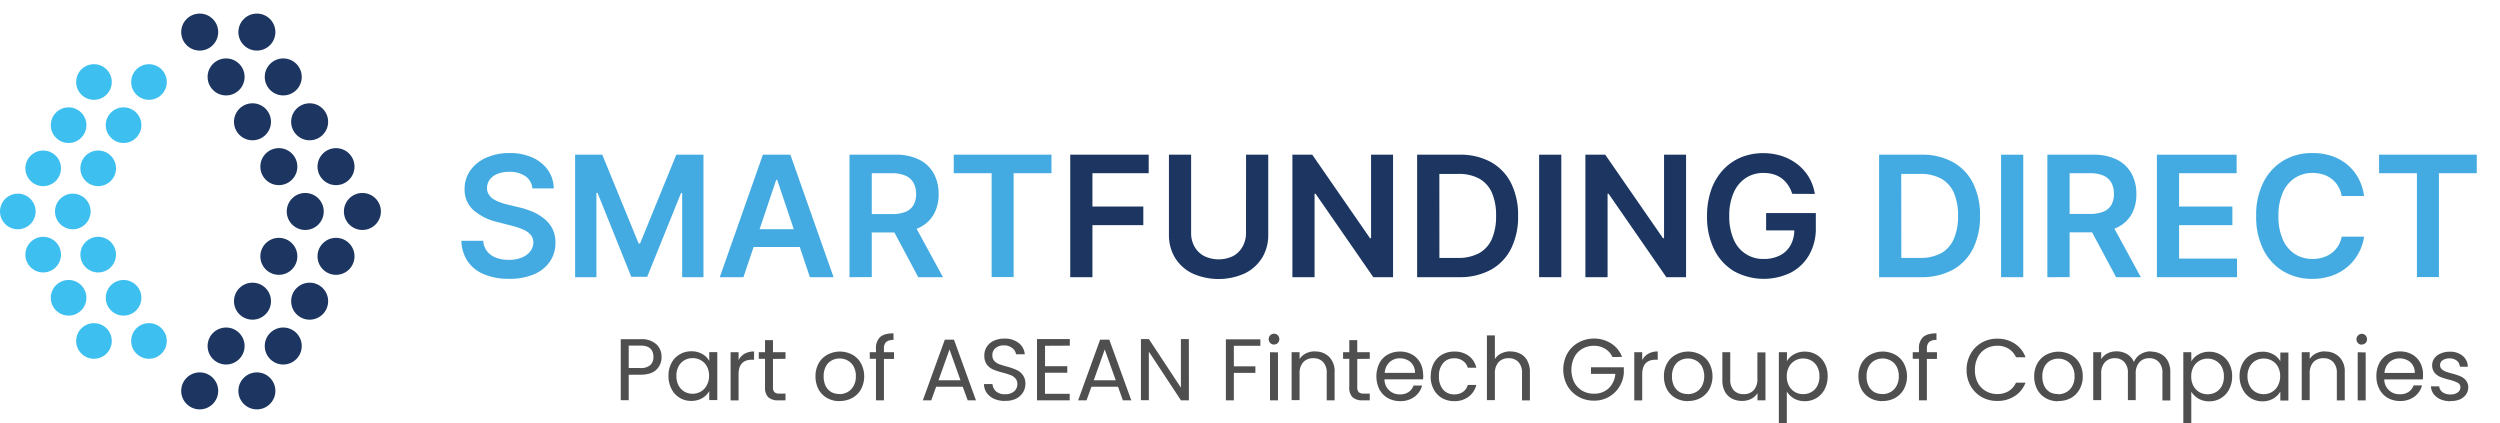 <svg xmlns="http://www.w3.org/2000/svg" viewBox="0 0 909.35 153.85"><defs><style>.cls-1{fill:#3dc0f0;}.cls-2{fill:#1c3661;}.cls-3{fill:#43abe1;}.cls-4{fill:none;}.cls-5{fill:#504f4f;}</style></defs><g id="Layer_2" data-name="Layer 2"><g id="Layer_1-2" data-name="Layer 1"><circle class="cls-1" cx="34.18" cy="29.83" r="6.48"/><circle class="cls-1" cx="24.95" cy="45.53" r="6.48"/><circle class="cls-1" cx="15.71" cy="61.23" r="6.48"/><circle class="cls-1" cx="6.48" cy="76.92" r="6.48"/><circle class="cls-1" cx="15.71" cy="92.62" r="6.48"/><circle class="cls-1" cx="24.95" cy="108.32" r="6.48"/><circle class="cls-1" cx="34.18" cy="124.02" r="6.48"/><circle class="cls-1" cx="54.19" cy="29.83" r="6.48"/><circle class="cls-1" cx="44.95" cy="45.53" r="6.48"/><circle class="cls-1" cx="35.72" cy="61.23" r="6.48"/><circle class="cls-1" cx="26.48" cy="76.92" r="6.48"/><circle class="cls-1" cx="35.72" cy="92.62" r="6.48"/><circle class="cls-1" cx="44.95" cy="108.32" r="6.48"/><circle class="cls-1" cx="54.19" cy="124.02" r="6.48"/><circle class="cls-2" cx="93.44" cy="11.67" r="6.73"/><circle class="cls-2" cx="103.03" cy="27.98" r="6.73"/><circle class="cls-2" cx="112.63" cy="44.3" r="6.73"/><circle class="cls-2" cx="122.22" cy="60.61" r="6.73"/><circle class="cls-2" cx="131.82" cy="76.92" r="6.73"/><circle class="cls-2" cx="122.22" cy="93.24" r="6.73"/><circle class="cls-2" cx="112.63" cy="109.55" r="6.73"/><circle class="cls-2" cx="103.03" cy="125.86" r="6.73"/><circle class="cls-2" cx="93.44" cy="142.18" r="6.73"/><circle class="cls-2" cx="72.64" cy="11.67" r="6.73"/><circle class="cls-2" cx="82.24" cy="27.98" r="6.73"/><circle class="cls-2" cx="91.84" cy="44.3" r="6.73"/><circle class="cls-2" cx="101.43" cy="60.61" r="6.73"/><circle class="cls-2" cx="111.03" cy="76.92" r="6.73"/><circle class="cls-2" cx="101.43" cy="93.24" r="6.73"/><circle class="cls-2" cx="91.84" cy="109.55" r="6.73"/><circle class="cls-2" cx="82.24" cy="125.86" r="6.73"/><circle class="cls-2" cx="72.64" cy="142.18" r="6.73"/><path class="cls-3" d="M193.64,68.52a5.94,5.94,0,0,0-2.55-4.44,9.93,9.93,0,0,0-5.84-1.58,11,11,0,0,0-4.33.76,6.34,6.34,0,0,0-2.77,2.06,5.06,5.06,0,0,0-1,3,4.44,4.44,0,0,0,.64,2.42,5.56,5.56,0,0,0,1.75,1.73A12.17,12.17,0,0,0,182,73.63a26.46,26.46,0,0,0,2.72.81l4.17,1a28.78,28.78,0,0,1,4.86,1.59,17.61,17.61,0,0,1,4.2,2.52,11.35,11.35,0,0,1,3,3.68,11.11,11.11,0,0,1,1.09,5,12,12,0,0,1-2,6.89,13.07,13.07,0,0,1-5.77,4.63,22.54,22.54,0,0,1-9.12,1.67,23.15,23.15,0,0,1-9-1.61,13.39,13.39,0,0,1-6-4.7,13.9,13.9,0,0,1-2.32-7.53h7.94a6.79,6.79,0,0,0,1.44,3.87,7.63,7.63,0,0,0,3.29,2.31,12.91,12.91,0,0,0,4.56.76,12.39,12.39,0,0,0,4.62-.79,7.32,7.32,0,0,0,3.12-2.22A5.31,5.31,0,0,0,194,88.25a4.31,4.31,0,0,0-1-2.88,7.65,7.65,0,0,0-2.79-1.92,29.41,29.41,0,0,0-4.19-1.38l-5.07-1.3a20.37,20.37,0,0,1-8.69-4.3A9.85,9.85,0,0,1,169,68.8a11.42,11.42,0,0,1,2.14-6.89,14,14,0,0,1,5.84-4.6,20.36,20.36,0,0,1,8.37-1.64,19.64,19.64,0,0,1,8.32,1.64,13.71,13.71,0,0,1,5.63,4.54,11.74,11.74,0,0,1,2.11,6.67Z"/><path class="cls-3" d="M209.19,56.27h9.88l13.22,32.28h.53L246,56.27h9.88v44.55h-7.75V70.22h-.41l-12.31,30.47h-5.79L217.35,70.15h-.41v30.67h-7.75Z"/><path class="cls-3" d="M270.42,100.82h-8.61l15.68-44.55h10l15.71,44.55h-8.61l-11.9-35.41h-.35Zm.29-17.46H294.2v6.48H270.71Z"/><path class="cls-3" d="M309,100.82V56.27h16.71a18.8,18.8,0,0,1,8.62,1.79,12.29,12.29,0,0,1,5.29,5,15.12,15.12,0,0,1,1.79,7.47A14.61,14.61,0,0,1,339.63,78a12.09,12.09,0,0,1-5.35,4.85,19.67,19.67,0,0,1-8.65,1.71h-11.9v-6.7h10.81a12.36,12.36,0,0,0,4.92-.84,5.83,5.83,0,0,0,2.83-2.46,7.9,7.9,0,0,0,.93-4,8.21,8.21,0,0,0-.94-4.06,6,6,0,0,0-2.85-2.56A11.79,11.79,0,0,0,324.5,63h-7.4v37.8Zm23-20.18,11,20.18h-9L323.24,80.64Z"/><path class="cls-3" d="M346.92,63V56.27h35.54V63H368.7v37.78h-8V63Z"/><path class="cls-2" d="M389.29,100.82V56.27h28.54V63H397.36V75.13h18.51V81.9H397.36v18.92Z"/><path class="cls-2" d="M453.24,56.27h8.07V85.38a15.68,15.68,0,0,1-2.25,8.42,15.25,15.25,0,0,1-6.32,5.66,23.21,23.21,0,0,1-19,0,15.16,15.16,0,0,1-6.31-5.66,15.77,15.77,0,0,1-2.24-8.42V56.27h8.07V84.7a9.89,9.89,0,0,0,1.23,5,8.69,8.69,0,0,0,3.47,3.41,12.08,12.08,0,0,0,10.62,0A8.63,8.63,0,0,0,452,89.66a9.89,9.89,0,0,0,1.22-5Z"/><path class="cls-2" d="M506.71,56.27v44.55h-7.18l-21-30.34h-.37v30.34H470.1V56.27h7.22l21,30.37h.39V56.27Z"/><path class="cls-2" d="M530.57,100.82h-15.1V56.27h15.4a23,23,0,0,1,11.41,2.67,18,18,0,0,1,7.34,7.64,25.79,25.79,0,0,1,2.57,11.92,25.82,25.82,0,0,1-2.58,12,18,18,0,0,1-7.42,7.68A23.7,23.7,0,0,1,530.57,100.82Zm-7-7h6.63a16,16,0,0,0,7.77-1.71A10.84,10.84,0,0,0,542.62,87a20.46,20.46,0,0,0,1.56-8.52A20.31,20.31,0,0,0,542.62,70,10.85,10.85,0,0,0,538,64.94a15.54,15.54,0,0,0-7.58-1.68h-6.87Z"/><path class="cls-2" d="M567.91,56.27v44.55h-8.07V56.27Z"/><path class="cls-2" d="M613.29,56.27v44.55h-7.18l-21-30.34h-.37v30.34h-8.07V56.27h7.22l21,30.37h.39V56.27Z"/><path class="cls-2" d="M651.89,70.5a11.5,11.5,0,0,0-1.49-3.16,10,10,0,0,0-2.26-2.41,9.26,9.26,0,0,0-3-1.51,12.78,12.78,0,0,0-3.7-.51,11.57,11.57,0,0,0-6.39,1.8,12.14,12.14,0,0,0-4.41,5.3A20.42,20.42,0,0,0,629,78.5a20.59,20.59,0,0,0,1.59,8.55,11.48,11.48,0,0,0,11,7.14,12.5,12.5,0,0,0,5.88-1.31,9.16,9.16,0,0,0,3.84-3.71,11.32,11.32,0,0,0,1.35-5.64l1.82.28H642.41V77.5h18.08v5.35a19.33,19.33,0,0,1-2.44,9.9,16.52,16.52,0,0,1-6.7,6.43,22.43,22.43,0,0,1-20.59-.52,18.93,18.93,0,0,1-7.24-7.9,26.61,26.61,0,0,1-2.6-12.17A28.24,28.24,0,0,1,622.45,69a20.87,20.87,0,0,1,4.3-7.21,18.54,18.54,0,0,1,6.48-4.53,20.72,20.72,0,0,1,8.09-1.55,21.41,21.41,0,0,1,6.9,1.07,18.66,18.66,0,0,1,5.69,3.06,17.08,17.08,0,0,1,4.1,4.7,16.7,16.7,0,0,1,2.11,6Z"/><path class="cls-3" d="M698.59,100.82H683.5V56.27h15.4a23.05,23.05,0,0,1,11.41,2.67,18,18,0,0,1,7.34,7.64,25.79,25.79,0,0,1,2.56,11.92,26,26,0,0,1-2.57,12,18,18,0,0,1-7.42,7.68A23.74,23.74,0,0,1,698.59,100.82Zm-7-7h6.63A16,16,0,0,0,706,92.13,10.77,10.77,0,0,0,710.64,87a20.29,20.29,0,0,0,1.57-8.52A20.15,20.15,0,0,0,710.64,70,10.78,10.78,0,0,0,706,64.94a15.56,15.56,0,0,0-7.58-1.68h-6.87Z"/><path class="cls-3" d="M735.94,56.27v44.55h-8.07V56.27Z"/><path class="cls-3" d="M744.71,100.82V56.27h16.7A18.84,18.84,0,0,1,770,58.06a12.32,12.32,0,0,1,5.28,5,15,15,0,0,1,1.8,7.47A14.61,14.61,0,0,1,775.3,78,12,12,0,0,1,770,82.8a19.75,19.75,0,0,1-8.66,1.71H749.4v-6.7h10.81a12.32,12.32,0,0,0,4.92-.84A5.85,5.85,0,0,0,768,74.51a7.9,7.9,0,0,0,.92-4,8.31,8.31,0,0,0-.93-4.06,6.1,6.1,0,0,0-2.85-2.56,11.84,11.84,0,0,0-4.94-.88h-7.39v37.8Zm23-20.18,11,20.18h-9L758.91,80.64Z"/><path class="cls-3" d="M784.55,100.82V56.27h29V63H792.62V75.13H812V81.9H792.62V94.06H813.7v6.76Z"/><path class="cls-3" d="M859.9,71.3h-8.14a10.28,10.28,0,0,0-1.28-3.55,9.39,9.39,0,0,0-2.33-2.64A9.72,9.72,0,0,0,845,63.46a12.74,12.74,0,0,0-3.82-.55,11.52,11.52,0,0,0-6.44,1.82,12,12,0,0,0-4.39,5.3,20.5,20.5,0,0,0-1.59,8.52,20.54,20.54,0,0,0,1.6,8.6,11.88,11.88,0,0,0,4.39,5.26,11.66,11.66,0,0,0,6.41,1.78,12.69,12.69,0,0,0,3.75-.54,10.28,10.28,0,0,0,3.16-1.57,9.56,9.56,0,0,0,3.7-6l8.14,0A17.65,17.65,0,0,1,854,96.94a18.05,18.05,0,0,1-5.7,3.31,21.07,21.07,0,0,1-7.24,1.18,20.26,20.26,0,0,1-10.48-2.72,19,19,0,0,1-7.27-7.85,26.5,26.5,0,0,1-2.65-12.31,26.34,26.34,0,0,1,2.67-12.32,19.25,19.25,0,0,1,7.29-7.85A20.16,20.16,0,0,1,841,55.67a22.06,22.06,0,0,1,6.92,1,17.8,17.8,0,0,1,5.7,3.06,16.78,16.78,0,0,1,4.12,4.91A18.54,18.54,0,0,1,859.9,71.3Z"/><path class="cls-3" d="M865.36,63V56.27H900.9V63H887.13v37.78h-8V63Z"/><rect class="cls-4" x="4.09" width="905.26" height="152.39"/><path class="cls-5" d="M240.63,129.87a6.17,6.17,0,0,1-1.91,4.62c-1.25,1.21-3.18,1.81-5.77,1.81h-4.26v9.27h-2.9v-22.2H233a8,8,0,0,1,5.7,1.82A6.06,6.06,0,0,1,240.63,129.87Zm-7.68,4a5.14,5.14,0,0,0,3.57-1.06,3.82,3.82,0,0,0,1.15-3q0-4.11-4.72-4.11h-4.26v8.16Zm10.2,2.86a9.74,9.74,0,0,1,1.08-4.68,7.83,7.83,0,0,1,3-3.15,8.2,8.2,0,0,1,4.24-1.12,7.76,7.76,0,0,1,4,1,6.64,6.64,0,0,1,2.51,2.48v-3.18h2.93v17.45h-2.93v-3.25a6.87,6.87,0,0,1-2.58,2.55,7.65,7.65,0,0,1-4,1,7.89,7.89,0,0,1-7.16-4.37A10,10,0,0,1,243.15,136.78Zm14.77,0a7.13,7.13,0,0,0-.79-3.44,5.55,5.55,0,0,0-2.17-2.23,5.68,5.68,0,0,0-3-.79,5.85,5.85,0,0,0-3,.76,5.61,5.61,0,0,0-2.14,2.23,7.1,7.1,0,0,0-.79,3.44,7.32,7.32,0,0,0,.79,3.5,5.76,5.76,0,0,0,2.14,2.26,6.07,6.07,0,0,0,5.92,0,5.69,5.69,0,0,0,2.17-2.26A7.25,7.25,0,0,0,257.92,136.81ZM268.65,131a5.63,5.63,0,0,1,2.16-2.32,6.88,6.88,0,0,1,3.47-.83v3h-.76c-3.25,0-4.87,1.77-4.87,5.29v9.49h-2.9V128.12h2.9Zm12.51-.44v10.28a2.52,2.52,0,0,0,.54,1.82,2.73,2.73,0,0,0,1.88.51h2.14v2.45h-2.61a5.19,5.19,0,0,1-3.63-1.11,4.8,4.8,0,0,1-1.21-3.67V130.51H276v-2.39h2.27v-4.39h2.89v4.39h4.56v2.39Zm24.17,15.35a9.06,9.06,0,0,1-4.46-1.12,8,8,0,0,1-3.12-3.15,10,10,0,0,1-1.12-4.78,9.5,9.5,0,0,1,1.15-4.71A8,8,0,0,1,301,129a9.56,9.56,0,0,1,9,0,7.88,7.88,0,0,1,3.15,3.12,10.08,10.08,0,0,1,0,9.52,8.19,8.19,0,0,1-3.22,3.15A9.32,9.32,0,0,1,305.33,145.86Zm0-2.55a6.24,6.24,0,0,0,2.93-.73,5.46,5.46,0,0,0,2.19-2.2,6.89,6.89,0,0,0,.86-3.57,7.13,7.13,0,0,0-.82-3.56,5.39,5.39,0,0,0-2.17-2.17,5.92,5.92,0,0,0-2.9-.73,6,6,0,0,0-2.93.73,5.18,5.18,0,0,0-2.1,2.17,7.35,7.35,0,0,0-.79,3.56,7.7,7.7,0,0,0,.76,3.6,5.38,5.38,0,0,0,2.1,2.2A6,6,0,0,0,305.33,143.31Zm19.86-12.8h-3.67v15.06h-2.89V130.51h-2.26v-2.39h2.26v-1.24a5.48,5.48,0,0,1,1.49-4.27q1.53-1.36,4.88-1.37v2.42a3.85,3.85,0,0,0-2.71.77,3.27,3.27,0,0,0-.77,2.45v1.24h3.67Zm25,10.12h-9.68l-1.78,4.94h-3.06l8-22.07H347l8,22.07H352Zm-.82-2.35-4-11.21-4,11.21Zm16.2,7.51a9.77,9.77,0,0,1-3.95-.76,6.69,6.69,0,0,1-2.71-2.17,5.65,5.65,0,0,1-1-3.21H361a4.14,4.14,0,0,0,1.28,2.64,4.71,4.71,0,0,0,3.31,1.05,4.81,4.81,0,0,0,3.25-1,3.4,3.4,0,0,0,1.21-2.67,3,3,0,0,0-.7-2.07,4.41,4.41,0,0,0-1.76-1.21,24.44,24.44,0,0,0-2.83-.89,27.2,27.2,0,0,1-3.53-1.15,5.88,5.88,0,0,1-2.27-1.78,5.49,5.49,0,0,1-.92-3.32,5.72,5.72,0,0,1,.92-3.21,6.05,6.05,0,0,1,2.58-2.17,9.27,9.27,0,0,1,3.86-.76,8,8,0,0,1,5.09,1.56,5.74,5.74,0,0,1,2.26,4.14h-3.18a3.39,3.39,0,0,0-1.34-2.23,4.69,4.69,0,0,0-3.12-1,4.45,4.45,0,0,0-3,1,3.16,3.16,0,0,0-1.15,2.61,2.9,2.9,0,0,0,.67,2,4.69,4.69,0,0,0,1.69,1.18c.68.26,1.62.55,2.83.89a25.9,25.9,0,0,1,3.54,1.21,5.71,5.71,0,0,1,2.29,1.82,5.18,5.18,0,0,1,1,3.31,5.9,5.9,0,0,1-.86,3.06,6.4,6.4,0,0,1-2.55,2.32A8.35,8.35,0,0,1,365.55,145.79Zm14.55-20.06v7.42h8.09v2.39H380.1v7.64h9v2.39H377.2V123.34h11.94v2.39Zm26.55,14.9H397l-1.79,4.94h-3.05l8-22.07h3.34l8,22.07h-3.06Zm-.83-2.35-4-11.21-4,11.21Zm26.61,7.29h-2.89L417.88,127.9v17.67H415V123.34h2.9L429.54,141V123.34h2.89Zm26-22.2v2.36h-9.65v7.48h7.83v2.36h-7.83v10h-2.9v-22.2Zm5,1.92a1.94,1.94,0,0,1-1.41-.58,2,2,0,0,1,0-2.8,1.93,1.93,0,0,1,1.41-.57,1.75,1.75,0,0,1,1.33.57,2,2,0,0,1,0,2.8A1.76,1.76,0,0,1,463.41,125.29Zm1.4,2.83v17.45h-2.9V128.12Zm13.44-.32a7.07,7.07,0,0,1,5.16,1.94,7.39,7.39,0,0,1,2,5.54v10.29h-2.87V135.7a5.55,5.55,0,0,0-1.3-4,4.62,4.62,0,0,0-3.57-1.4,4.8,4.8,0,0,0-3.66,1.43,5.92,5.92,0,0,0-1.34,4.17v9.65h-2.9V128.12h2.9v2.48a5.84,5.84,0,0,1,2.33-2.07A7.48,7.48,0,0,1,478.25,127.8Zm15.4,2.71v10.28a2.52,2.52,0,0,0,.54,1.82,2.73,2.73,0,0,0,1.88.51h2.13v2.45h-2.61a5.22,5.22,0,0,1-3.63-1.11,4.8,4.8,0,0,1-1.21-3.67V130.51h-2.26v-2.39h2.26v-4.39h2.9v4.39h4.55v2.39Zm24,5.67c0,.55,0,1.13-.09,1.75H503.59a5.43,5.43,0,0,0,5.67,5.47,5.31,5.31,0,0,0,3.12-.86,4.67,4.67,0,0,0,1.78-2.35h3.12a7.57,7.57,0,0,1-2.8,4.11,8.51,8.51,0,0,1-5.22,1.56,9,9,0,0,1-4.46-1.12,8,8,0,0,1-3.06-3.15,10.89,10.89,0,0,1,0-9.52,7.48,7.48,0,0,1,3-3.12,9,9,0,0,1,4.52-1.12,8.64,8.64,0,0,1,4.39,1.09,7.33,7.33,0,0,1,2.93,3A8.58,8.58,0,0,1,517.63,136.18Zm-3-.61a5.23,5.23,0,0,0-.73-2.83,4.66,4.66,0,0,0-2-1.82,6,6,0,0,0-2.77-.64,5.42,5.42,0,0,0-3.76,1.41,5.78,5.78,0,0,0-1.75,3.88Zm5.74,1.24a9.81,9.81,0,0,1,1.08-4.71,7.77,7.77,0,0,1,3-3.15,8.68,8.68,0,0,1,4.43-1.12,8.56,8.56,0,0,1,5.29,1.56,7.38,7.38,0,0,1,2.77,4.33h-3.12a4.46,4.46,0,0,0-1.76-2.51,5.25,5.25,0,0,0-3.18-.93,5.12,5.12,0,0,0-4,1.72,6.93,6.93,0,0,0-1.53,4.81,7.07,7.07,0,0,0,1.53,4.87,5.09,5.09,0,0,0,4,1.72,5.37,5.37,0,0,0,3.18-.89,4.52,4.52,0,0,0,1.76-2.54h3.12a7.71,7.71,0,0,1-2.81,4.29,8.39,8.39,0,0,1-5.25,1.6,8.78,8.78,0,0,1-4.43-1.12,7.77,7.77,0,0,1-3-3.15A10.06,10.06,0,0,1,520.38,136.81Zm29.08-9a7.42,7.42,0,0,1,3.57.86,5.75,5.75,0,0,1,2.48,2.52,8.37,8.37,0,0,1,.93,4.1v10.29h-2.87V135.7a5.55,5.55,0,0,0-1.3-4,4.62,4.62,0,0,0-3.57-1.4,4.8,4.8,0,0,0-3.66,1.43,5.92,5.92,0,0,0-1.34,4.17v9.65h-2.9V122h2.9v8.59a5.73,5.73,0,0,1,2.36-2.07A7.88,7.88,0,0,1,549.46,127.8Zm37,2a6.73,6.73,0,0,0-2.67-3,7.63,7.63,0,0,0-4.08-1.08,8.26,8.26,0,0,0-4.2,1.08,7.53,7.53,0,0,0-2.93,3.06,10.54,10.54,0,0,0,0,9.17,7.78,7.78,0,0,0,2.93,3.06,8.45,8.45,0,0,0,4.2,1.05,7.58,7.58,0,0,0,5.35-1.94,8,8,0,0,0,2.45-5.26h-8.85V133.6h11.94v2.23a11.11,11.11,0,0,1-1.72,5,10.61,10.61,0,0,1-9.17,4.9,11.33,11.33,0,0,1-5.63-1.43,10.93,10.93,0,0,1-4.05-4.05,12.35,12.35,0,0,1,0-11.65,10.64,10.64,0,0,1,4.05-4,11.8,11.8,0,0,1,11.87.29,9.92,9.92,0,0,1,4,4.94ZM597.34,131a5.59,5.59,0,0,1,2.17-2.32,6.83,6.83,0,0,1,3.47-.83v3h-.76c-3.25,0-4.88,1.77-4.88,5.29v9.49h-2.89V128.12h2.89Zm16.59,14.91a9,9,0,0,1-4.45-1.12,8.1,8.1,0,0,1-3.13-3.15,10,10,0,0,1-1.11-4.78,9.39,9.39,0,0,1,1.15-4.71,7.9,7.9,0,0,1,3.18-3.15,9.56,9.56,0,0,1,9,0,7.76,7.76,0,0,1,3.15,3.12,10.08,10.08,0,0,1,0,9.52,8.1,8.1,0,0,1-3.21,3.15A9.33,9.33,0,0,1,613.93,145.86Zm0-2.55a6.18,6.18,0,0,0,2.93-.73,5.42,5.42,0,0,0,2.2-2.2,7.94,7.94,0,0,0,0-7.13,5.31,5.31,0,0,0-2.16-2.17,6.18,6.18,0,0,0-5.83,0,5.18,5.18,0,0,0-2.1,2.17,7.35,7.35,0,0,0-.8,3.56,7.7,7.7,0,0,0,.77,3.6,5.38,5.38,0,0,0,2.1,2.2A5.91,5.91,0,0,0,613.93,143.31Zm28.24-15.19v17.45h-2.9V143a5.76,5.76,0,0,1-2.32,2.1,7.15,7.15,0,0,1-3.25.73A8,8,0,0,1,630,145a6.33,6.33,0,0,1-2.58-2.55,8.43,8.43,0,0,1-.93-4.11V128.12h2.87V138a5.61,5.61,0,0,0,1.3,4,4.71,4.71,0,0,0,3.57,1.37,4.77,4.77,0,0,0,3.66-1.43,5.93,5.93,0,0,0,1.34-4.18v-9.58Zm7.79,3.22a6.78,6.78,0,0,1,2.55-2.49,7.63,7.63,0,0,1,4-1,8,8,0,0,1,4.2,1.12,7.77,7.77,0,0,1,3,3.15,9.63,9.63,0,0,1,1.08,4.68,9.91,9.91,0,0,1-1.08,4.71,8,8,0,0,1-7.19,4.37,7.75,7.75,0,0,1-4-1,7.26,7.26,0,0,1-2.58-2.52v11.5h-2.9V128.12H650Zm11.84,5.44a7.1,7.1,0,0,0-.79-3.44,5.49,5.49,0,0,0-2.17-2.23,5.85,5.85,0,0,0-3-.76,5.74,5.74,0,0,0-5.13,3.06,7,7,0,0,0-.79,3.4,7.25,7.25,0,0,0,.79,3.47,6.05,6.05,0,0,0,2.17,2.26,6,6,0,0,0,3,.77,5.86,5.86,0,0,0,3-.77,5.63,5.63,0,0,0,2.17-2.26A7.32,7.32,0,0,0,661.8,136.78Zm22.88,9.08a9.09,9.09,0,0,1-4.46-1.12,8.14,8.14,0,0,1-3.12-3.15,10,10,0,0,1-1.11-4.78,9.49,9.49,0,0,1,1.14-4.71,8,8,0,0,1,3.19-3.15,9.56,9.56,0,0,1,9,0,7.76,7.76,0,0,1,3.15,3.12,10.08,10.08,0,0,1,0,9.52,8.19,8.19,0,0,1-3.22,3.15A9.29,9.29,0,0,1,684.68,145.86Zm0-2.55a6.21,6.21,0,0,0,2.93-.73,5.54,5.54,0,0,0,2.2-2.2,7,7,0,0,0,.86-3.57,7.13,7.13,0,0,0-.83-3.56,5.27,5.27,0,0,0-2.17-2.17,5.88,5.88,0,0,0-2.89-.73,6,6,0,0,0-2.93.73,5.2,5.2,0,0,0-2.11,2.17,7.35,7.35,0,0,0-.79,3.56,7.7,7.7,0,0,0,.76,3.6,5.38,5.38,0,0,0,2.1,2.2A6,6,0,0,0,684.68,143.31Zm19.86-12.8h-3.66v15.06H698V130.51h-2.26v-2.39H698v-1.24a5.44,5.44,0,0,1,1.5-4.27q1.53-1.36,4.87-1.37v2.42a3.85,3.85,0,0,0-2.71.77,3.27,3.27,0,0,0-.76,2.45v1.24h3.66Zm10.79,4a11.55,11.55,0,0,1,1.46-5.83,10.69,10.69,0,0,1,4-4.08,11.18,11.18,0,0,1,5.64-1.46,11.35,11.35,0,0,1,6.33,1.75,10,10,0,0,1,4,5h-3.47a7,7,0,0,0-2.67-3.09,7.64,7.64,0,0,0-4.14-1.08,8.1,8.1,0,0,0-4.17,1.08,7.47,7.47,0,0,0-2.9,3.09,9.73,9.73,0,0,0-1.05,4.65,9.9,9.9,0,0,0,1.05,4.65,7.55,7.55,0,0,0,2.9,3,8.11,8.11,0,0,0,4.17,1.09,7.82,7.82,0,0,0,4.14-1.06,7,7,0,0,0,2.67-3.08h3.47a10,10,0,0,1-4,4.93,11.5,11.5,0,0,1-6.33,1.72,11.37,11.37,0,0,1-5.64-1.43,10.75,10.75,0,0,1-4-4.05A11.54,11.54,0,0,1,715.33,134.46Zm33.29,11.4a9,9,0,0,1-4.46-1.12,8,8,0,0,1-3.12-3.15,10,10,0,0,1-1.12-4.78,9.39,9.39,0,0,1,1.15-4.71,8,8,0,0,1,3.18-3.15,9.56,9.56,0,0,1,9,0,7.84,7.84,0,0,1,3.16,3.12,9.36,9.36,0,0,1,1.17,4.74,9.26,9.26,0,0,1-1.21,4.78,8.1,8.1,0,0,1-3.21,3.15A9.32,9.32,0,0,1,748.62,145.86Zm0-2.55a6.17,6.17,0,0,0,2.92-.73,5.42,5.42,0,0,0,2.2-2.2,6.89,6.89,0,0,0,.86-3.57,7,7,0,0,0-.83-3.56,5.31,5.31,0,0,0-2.16-2.17,6.18,6.18,0,0,0-5.83,0,5.18,5.18,0,0,0-2.1,2.17,7.35,7.35,0,0,0-.8,3.56,7.7,7.7,0,0,0,.77,3.6,5.38,5.38,0,0,0,2.1,2.2A6,6,0,0,0,748.62,143.31Zm33.74-15.51a7.55,7.55,0,0,1,3.63.86,5.93,5.93,0,0,1,2.51,2.52,8.37,8.37,0,0,1,.93,4.1v10.29h-2.87V135.7a5.55,5.55,0,0,0-1.3-4,4.45,4.45,0,0,0-3.48-1.4,4.64,4.64,0,0,0-3.59,1.46,5.87,5.87,0,0,0-1.34,4.17v9.62H774V135.7a5.55,5.55,0,0,0-1.3-4,4.44,4.44,0,0,0-3.47-1.4,4.65,4.65,0,0,0-3.6,1.46,5.92,5.92,0,0,0-1.34,4.17v9.62h-2.9V128.12h2.9v2.52a5.74,5.74,0,0,1,2.29-2.11,7.22,7.22,0,0,1,3.22-.73,7.52,7.52,0,0,1,3.88,1,6,6,0,0,1,2.52,2.9,5.73,5.73,0,0,1,2.42-2.87A7.14,7.14,0,0,1,782.36,127.8Zm14.72,3.54a6.78,6.78,0,0,1,2.55-2.49,7.63,7.63,0,0,1,4-1,8,8,0,0,1,4.2,1.12,7.77,7.77,0,0,1,3,3.15,9.74,9.74,0,0,1,1.09,4.68,10,10,0,0,1-1.09,4.71,8,8,0,0,1-7.19,4.37,7.75,7.75,0,0,1-4-1,7.26,7.26,0,0,1-2.58-2.52v11.5h-2.9V128.12h2.9Zm11.84,5.44a7.1,7.1,0,0,0-.79-3.44,5.49,5.49,0,0,0-2.17-2.23,5.85,5.85,0,0,0-3-.76,5.74,5.74,0,0,0-5.13,3.06,7,7,0,0,0-.79,3.4,7.25,7.25,0,0,0,.79,3.47,6.05,6.05,0,0,0,2.17,2.26,6,6,0,0,0,3,.77,5.86,5.86,0,0,0,3-.77,5.63,5.63,0,0,0,2.17-2.26A7.32,7.32,0,0,0,808.92,136.78Zm5.7,0a9.74,9.74,0,0,1,1.08-4.68,7.83,7.83,0,0,1,3-3.15,8.22,8.22,0,0,1,4.24-1.12,7.73,7.73,0,0,1,4,1,6.64,6.64,0,0,1,2.51,2.48v-3.18h2.93v17.45h-2.93v-3.25a6.87,6.87,0,0,1-2.58,2.55,7.65,7.65,0,0,1-3.95,1,7.89,7.89,0,0,1-7.16-4.37A10,10,0,0,1,814.62,136.78Zm14.77,0a7.13,7.13,0,0,0-.79-3.44,5.55,5.55,0,0,0-2.17-2.23,5.68,5.68,0,0,0-3-.79,5.85,5.85,0,0,0-3,.76,5.59,5.59,0,0,0-2.13,2.23,7.11,7.11,0,0,0-.8,3.44,7.32,7.32,0,0,0,.8,3.5,5.74,5.74,0,0,0,2.13,2.26,6.07,6.07,0,0,0,5.92,0,5.69,5.69,0,0,0,2.17-2.26A7.25,7.25,0,0,0,829.39,136.81Zm16.33-9a7.07,7.07,0,0,1,5.16,1.94,7.35,7.35,0,0,1,2,5.54v10.29H850V135.7a5.55,5.55,0,0,0-1.31-4,4.61,4.61,0,0,0-3.56-1.4,4.84,4.84,0,0,0-3.67,1.43,5.92,5.92,0,0,0-1.33,4.17v9.65h-2.9V128.12h2.9v2.48a5.81,5.81,0,0,1,2.32-2.07A7.48,7.48,0,0,1,845.72,127.8Zm13.36-2.51a1.93,1.93,0,0,1-1.4-.58,2,2,0,0,1,1.4-3.37,1.78,1.78,0,0,1,1.34.57,2,2,0,0,1,0,2.8A1.79,1.79,0,0,1,859.08,125.29Zm1.41,2.83v17.45h-2.9V128.12Zm20.86,8.06c0,.55,0,1.13-.1,1.75h-14A5.43,5.43,0,0,0,873,143.4a5.31,5.31,0,0,0,3.12-.86,4.62,4.62,0,0,0,1.78-2.35H881a7.64,7.64,0,0,1-2.81,4.11,8.51,8.51,0,0,1-5.22,1.56,9,9,0,0,1-4.46-1.12,7.91,7.91,0,0,1-3-3.15,9.84,9.84,0,0,1-1.12-4.78,10,10,0,0,1,1.08-4.74,7.54,7.54,0,0,1,3-3.12,9,9,0,0,1,4.52-1.12,8.64,8.64,0,0,1,4.39,1.09,7.27,7.27,0,0,1,2.93,3A8.48,8.48,0,0,1,881.35,136.18Zm-3-.61a5.23,5.23,0,0,0-.73-2.83,4.66,4.66,0,0,0-2-1.82,6,6,0,0,0-2.77-.64,5.4,5.4,0,0,0-3.75,1.41,5.74,5.74,0,0,0-1.76,3.88Zm13,10.29a9.31,9.31,0,0,1-3.6-.67,6.39,6.39,0,0,1-2.52-1.91,5.2,5.2,0,0,1-1-2.84h3a3,3,0,0,0,1.21,2.14,4.75,4.75,0,0,0,2.9.82,4.19,4.19,0,0,0,2.61-.73,2.24,2.24,0,0,0,1-1.84,1.78,1.78,0,0,0-1-1.69,13.68,13.68,0,0,0-3.15-1.12,26.23,26.23,0,0,1-3.18-1,6,6,0,0,1-2.1-1.56,4.49,4.49,0,0,1-.07-5.19,5.38,5.38,0,0,1,2.26-1.75,8.08,8.08,0,0,1,3.35-.67,7.13,7.13,0,0,1,4.68,1.47,5.27,5.27,0,0,1,1.91,4h-2.9a3,3,0,0,0-1.11-2.2,4.05,4.05,0,0,0-2.68-.83,4.17,4.17,0,0,0-2.48.67,2.07,2.07,0,0,0-.93,1.76,2,2,0,0,0,.55,1.43,4.48,4.48,0,0,0,1.4.89c.57.21,1.35.46,2.35.73a23.11,23.11,0,0,1,3.06,1,5.19,5.19,0,0,1,2,1.47,3.89,3.89,0,0,1,.89,2.58,4.4,4.4,0,0,1-.8,2.57,5.37,5.37,0,0,1-2.26,1.82A8.14,8.14,0,0,1,891.35,145.86Z"/></g></g></svg>